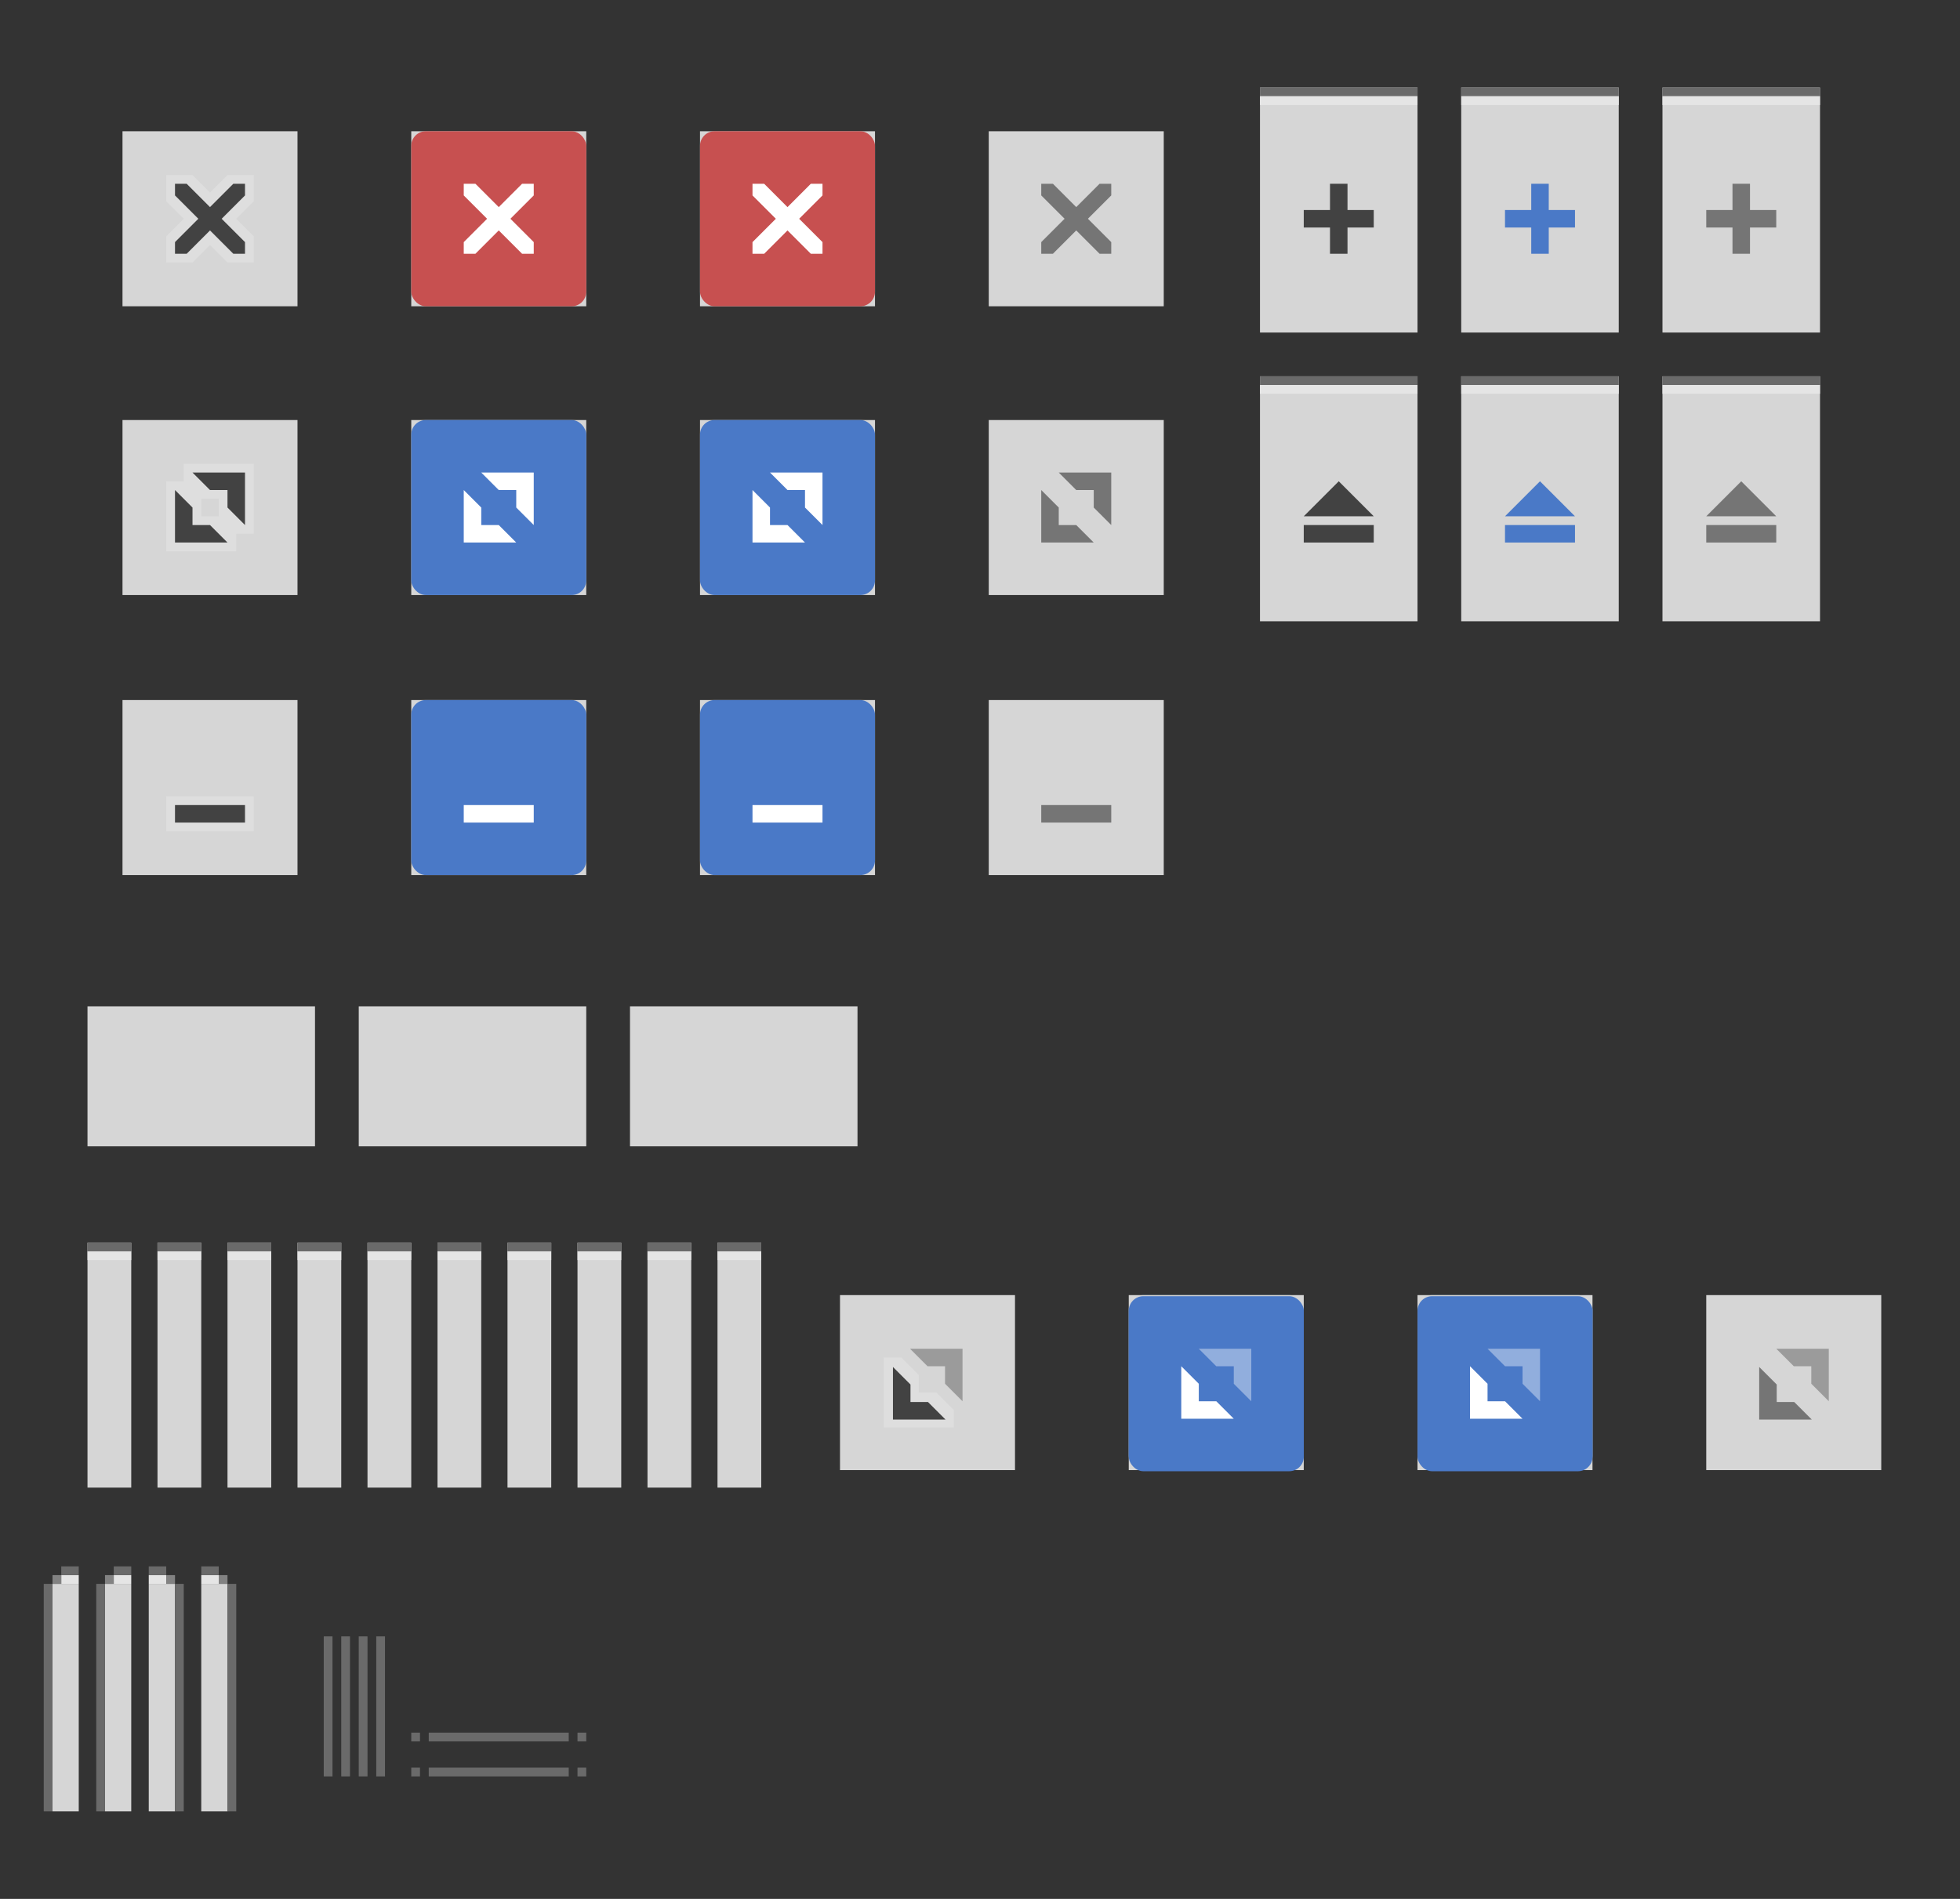 <?xml version="1.0" encoding="UTF-8" standalone="no"?>
<!-- Created with Inkscape (http://www.inkscape.org/) -->

<svg
   xmlns:osb="http://www.openswatchbook.org/uri/2009/osb"
   xmlns:dc="http://purl.org/dc/elements/1.1/"
   xmlns:cc="http://creativecommons.org/ns#"
   xmlns:rdf="http://www.w3.org/1999/02/22-rdf-syntax-ns#"
   xmlns:svg="http://www.w3.org/2000/svg"
   xmlns="http://www.w3.org/2000/svg"
   xmlns:xlink="http://www.w3.org/1999/xlink"
   xmlns:sodipodi="http://sodipodi.sourceforge.net/DTD/sodipodi-0.dtd"
   xmlns:inkscape="http://www.inkscape.org/namespaces/inkscape"
   width="224"
   height="217"
   viewBox="0 0 224 217"
   id="svg2"
   version="1.1"
   inkscape:version="0.92.4 5da689c313, 2019-01-14"
   sodipodi:docname="assets.svg">
  <rect x="0" y="0" width="224" height="217" fill="#333333" stroke="none"/>
  <defs
     id="defs4">
    <linearGradient
       id="selected_bg_color"
       osb:paint="solid">
      <stop
         style="stop-color:#5294e2;stop-opacity:1;"
         offset="0"
         id="stop4407" />
    </linearGradient>
    <linearGradient
       id="selected_fg_color"
       osb:paint="solid">
      <stop
         style="stop-color:#ffffffgit;stop-opacity:1;"
         offset="0"
         id="stop4402" />
    </linearGradient>
  </defs>
  <sodipodi:namedview
     id="base"
     pagecolor="#ffffff"
     bordercolor="#666666"
     borderopacity="1.0"
     inkscape:pageopacity="0.0"
     inkscape:pageshadow="2"
     inkscape:zoom="1"
     inkscape:cx="168.21172"
     inkscape:cy="78.723001"
     inkscape:document-units="px"
     inkscape:current-layer="layer1"
     showgrid="false"
     units="px"
     inkscape:snap-bbox="true"
     inkscape:bbox-paths="true"
     inkscape:bbox-nodes="true"
     inkscape:snap-bbox-edge-midpoints="false"
     inkscape:snap-bbox-midpoints="true"
     inkscape:object-paths="true"
     inkscape:snap-intersection-paths="false"
     inkscape:object-nodes="true"
     inkscape:snap-nodes="true"
     fit-margin-top="10"
     fit-margin-left="10"
     fit-margin-right="10"
     fit-margin-bottom="10"
     inkscape:window-width="1920"
     inkscape:window-height="905"
     inkscape:window-x="0"
     inkscape:window-y="0"
     inkscape:window-maximized="1">
    <inkscape:grid
       type="xygrid"
       id="grid4136"
       originx="5"
       originy="-288" />
  </sodipodi:namedview>
  <g
     inkscape:label="Ebene 1"
     inkscape:groupmode="layer"
     id="layer1"
     transform="translate(5,-547.362)">
    <rect
       style="opacity:1;fill:#d6d6d6;fill-opacity:1;stroke:none;stroke-width:1;stroke-linecap:butt;stroke-linejoin:round;stroke-miterlimit:4;stroke-dasharray:none;stroke-dashoffset:0;stroke-opacity:1"
       id="menu-active"
       width="26"
       height="16"
       x="5"
       y="662.362"
       inkscape:label="#rect4138-3" />
    <use
       x="0"
       y="0"
       xlink:href="#menu-active"
       id="menu-inactive"
       transform="translate(62,-2.2617187e-5)"
       width="100%"
       height="100%"
       inkscape:label="#use5268" />
    <use
       x="0"
       y="0"
       xlink:href="#menu-active"
       id="menu-pressed"
       transform="translate(31,-2.2617187e-5)"
       width="100%"
       height="100%"
       inkscape:label="#use5270" />
    <rect
       style="opacity:1;fill:#6a6a6a;fill-opacity:1;stroke:none;stroke-width:1;stroke-linecap:butt;stroke-linejoin:round;stroke-miterlimit:4;stroke-dasharray:none;stroke-dashoffset:0;stroke-opacity:1"
       id="right-active"
       width="1"
       height="16"
       x="-37"
       y="734.362"
       inkscape:label="#rect4138-3"
       transform="scale(-1,1)" />
    <rect
       style="opacity:1;fill:#6a6a6a;fill-opacity:1;stroke:none;stroke-width:1;stroke-linecap:butt;stroke-linejoin:round;stroke-miterlimit:4;stroke-dasharray:none;stroke-dashoffset:0;stroke-opacity:1"
       id="right-inactive"
       width="1"
       height="16"
       x="-39"
       y="734.362"
       inkscape:label="#rect4138-3"
       transform="scale(-1,1)" />
    <rect
       style="opacity:1;fill:#6a6a6a;fill-opacity:1;stroke:none;stroke-width:0.577;stroke-linecap:butt;stroke-linejoin:round;stroke-miterlimit:4;stroke-dasharray:none;stroke-dashoffset:0;stroke-opacity:1"
       id="bottom-inactive"
       width="1"
       height="16"
       x="-750.362"
       y="-60"
       inkscape:label="#rect4138-3"
       transform="matrix(0,-1,-1,0,0,0)" />
    <rect
       style="opacity:1;fill:#6a6a6a;fill-opacity:1;stroke:none;stroke-width:1;stroke-linecap:butt;stroke-linejoin:round;stroke-miterlimit:4;stroke-dasharray:none;stroke-dashoffset:0;stroke-opacity:1"
       id="left-active"
       width="1"
       height="16"
       x="-33"
       y="734.362"
       inkscape:label="#rect4138-3"
       transform="scale(-1,1)" />
    <rect
       style="opacity:1;fill:#6a6a6a;fill-opacity:1;stroke:none;stroke-width:1;stroke-linecap:butt;stroke-linejoin:round;stroke-miterlimit:4;stroke-dasharray:none;stroke-dashoffset:0;stroke-opacity:1"
       id="left-inactive"
       width="1"
       height="16"
       x="-35"
       y="734.362"
       inkscape:label="#rect4138-3"
       transform="scale(-1,1)" />
    <rect
       style="opacity:1;fill:#6a6a6a;fill-opacity:1;stroke:none;stroke-width:0.577;stroke-linecap:butt;stroke-linejoin:round;stroke-miterlimit:4;stroke-dasharray:none;stroke-dashoffset:0;stroke-opacity:1"
       id="bottom-active"
       width="1"
       height="16"
       x="-746.362"
       y="-60"
       inkscape:label="#rect4138-3"
       transform="matrix(0,-1,-1,0,0,0)" />
    <rect
       style="opacity:1;fill:#6a6a6a;fill-opacity:1;stroke:none;stroke-width:1;stroke-miterlimit:4;stroke-dasharray:none;stroke-opacity:0.063"
       id="bottom-left-active"
       width="1"
       height="1"
       x="42"
       y="745.362"
       inkscape:label="#rect7058" />
    <rect
       inkscape:label="#rect7058"
       y="749.362"
       x="42"
       height="1"
       width="1"
       id="bottom-left-inactive"
       style="opacity:1;fill:#6a6a6a;fill-opacity:1;stroke:none;stroke-width:1;stroke-miterlimit:4;stroke-dasharray:none;stroke-opacity:0.063" />
    <rect
       inkscape:label="#rect7058"
       y="745.362"
       x="61"
       height="1"
       width="1"
       id="bottom-right-active"
       style="opacity:1;fill:#6a6a6a;fill-opacity:1;stroke:none;stroke-width:1;stroke-miterlimit:4;stroke-dasharray:none;stroke-opacity:0.063" />
    <rect
       style="opacity:1;fill:#6a6a6a;fill-opacity:1;stroke:none;stroke-width:1;stroke-miterlimit:4;stroke-dasharray:none;stroke-opacity:0.063"
       id="bottom-right-inactive"
       width="1"
       height="1"
       x="61"
       y="749.362"
       inkscape:label="#rect7058" />
    <g
       id="close-prelight"
       inkscape:label="#g1213">
      <rect
         style="opacity:1;fill:#d6d6d6;fill-opacity:0;stroke:none;stroke-width:1;stroke-linecap:butt;stroke-linejoin:round;stroke-miterlimit:4;stroke-dasharray:none;stroke-dashoffset:0;stroke-opacity:1"
         id="rect1072"
         width="28"
         height="28"
         x="38"
         y="557.362" />
      <rect
         y="562.362"
         x="42"
         height="20"
         width="20"
         id="rect1206"
         style="fill:#d6d6d6;fill-opacity:1" />
      <g
         transform="translate(-150,-198)"
         id="g1080"
         inkscape:label="#g5699">
        <rect
           style="opacity:1;fill:#c75050;fill-opacity:1;stroke:none;stroke-width:1;stroke-miterlimit:4;stroke-dasharray:none;stroke-dashoffset:0;stroke-opacity:1"
           id="rect1076"
           width="20"
           height="20"
           x="192"
           y="760.362"
           ry="1.667" />
        <path
           style="fill:#ffffff;fill-opacity:1;stroke:none"
           d="m 198,766.362 v 1.333 l 2.667,2.667 L 198,773.029 v 1.333 h 1.333 L 202,771.695 l 2.667,2.667 H 206 v -1.333 L 203.333,770.362 206,767.695 v -1.333 h -1.333 L 202,769.029 l -2.667,-2.667 z"
           id="path1078"
           inkscape:connector-curvature="0" />
      </g>
    </g>
    <g
       id="close-active"
       inkscape:label="#g1178">
      <rect
         y="557.362"
         x="5"
         height="28"
         width="28"
         id="rect4138"
         style="opacity:1;fill:#d6d6d6;fill-opacity:0;stroke:none;stroke-width:1;stroke-linecap:butt;stroke-linejoin:round;stroke-miterlimit:4;stroke-dasharray:none;stroke-dashoffset:0;stroke-opacity:1" />
      <rect
         y="562.362"
         x="9"
         height="20"
         width="20"
         id="rect1170"
         style="fill:#d6d6d6;fill-opacity:1" />
      <g
         inkscape:label="#g6153"
         id="titlebutton-close"
         transform="translate(-183,-198)">
        <rect
           ry="1.667"
           y="760.362"
           x="192"
           height="20"
           width="20"
           id="rect7128"
           style="opacity:1;fill:#3399ff;fill-opacity:0;stroke:none;stroke-width:1;stroke-miterlimit:4;stroke-dasharray:none;stroke-dashoffset:0;stroke-opacity:1" />
        <path
           style="fill:#ffffff;fill-opacity:0.196;fill-rule:evenodd;stroke:none;stroke-width:1px;stroke-linecap:butt;stroke-linejoin:miter;stroke-opacity:1"
           d="m 197,765.362 v 3 l 2,2 -2,2 v 3 h 3 l 2,-2 2,2 h 3 v -3 l -2,-2 2,-2 v -3 h -3 l -2,2 -2,-2 z"
           id="path4463"
           inkscape:connector-curvature="0" />
        <path
           inkscape:connector-curvature="0"
           id="path4359"
           d="m 198,766.362 v 1.333 l 2.667,2.667 L 198,773.029 v 1.333 h 1.333 L 202,771.695 l 2.667,2.667 H 206 v -1.333 L 203.333,770.362 206,767.695 v -1.333 h -1.333 L 202,769.029 l -2.667,-2.667 z"
           style="fill:#424242;fill-opacity:1;stroke:none" />
      </g>
    </g>
    <g
       id="maximize-active"
       inkscape:label="#g1135">
      <rect
         y="595.362"
         x="9"
         height="20"
         width="20"
         id="rect1127"
         style="fill:#d6d6d6;fill-opacity:1" />
      <rect
         style="opacity:1;fill:#d6d6d6;fill-opacity:0;stroke:none;stroke-width:1;stroke-linecap:butt;stroke-linejoin:round;stroke-miterlimit:4;stroke-dasharray:none;stroke-dashoffset:0;stroke-opacity:1"
         id="rect6842"
         width="28"
         height="28"
         x="5"
         y="590.362" />
      <g
         inkscape:label="#g6148"
         id="titlebutton-maximize"
         transform="translate(-159,-165)">
        <rect
           style="opacity:1;fill:#4a90d9;fill-opacity:0;stroke:none;stroke-width:1;stroke-miterlimit:4;stroke-dasharray:none;stroke-dashoffset:0;stroke-opacity:1"
           id="rect7132"
           width="20"
           height="20"
           x="168"
           y="760.362"
           ry="1.667" />
        <path
           style="fill:#ffffff;fill-opacity:0.196;fill-rule:evenodd;stroke:none;stroke-width:1px;stroke-linecap:butt;stroke-linejoin:miter;stroke-opacity:1"
           d="m 175,765.362 v 2 h -2 v 8 h 8 v -2 H 183 v -8 z m 2,4 h 2 v 2 h -2 z"
           id="path6131"
           inkscape:connector-curvature="0" />
        <path
           style="fill:#424242;fill-opacity:1;fill-rule:evenodd;stroke:none;stroke-width:1px;stroke-linecap:butt;stroke-linejoin:miter;stroke-opacity:1"
           d="m 176,766.362 2,2 h 2 v 2 l 2,2 v -6 z m -2,2 v 6 h 6 l -2,-2 h -2 v -2 z"
           id="path5239"
           inkscape:connector-curvature="0" />
      </g>
    </g>
    <g
       id="maximize-prelight"
       inkscape:label="#g1099">
      <rect
         y="590.362"
         x="38"
         height="28"
         width="28"
         id="rect1080"
         style="fill:#6a6a6a;fill-opacity:0" />
      <rect
         ry="2.841797e-05"
         y="595.362"
         x="42"
         height="20"
         width="20"
         id="rect1078"
         style="fill:#d6d6d6;fill-opacity:1" />
      <g
         inkscape:label="#g5725"
         id="titlebutton-maximize-hover"
         transform="translate(-126,-197)">
        <rect
           ry="1.667"
           y="792.362"
           x="168"
           height="20"
           width="20"
           id="rect6161"
           style="opacity:1;fill:#4a79c7;fill-opacity:1;stroke:none;stroke-width:1;stroke-miterlimit:4;stroke-dasharray:none;stroke-dashoffset:0;stroke-opacity:1" />
        <path
           inkscape:connector-curvature="0"
           id="path6153"
           d="m 176,798.362 2,2 h 2 v 2 l 2,2 v -6 z m -2,2 v 6 h 6 l -2,-2 h -2 v -2 z"
           style="fill:#ffffff;fill-opacity:1;fill-rule:evenodd;stroke:none;stroke-width:1px;stroke-linecap:butt;stroke-linejoin:miter;stroke-opacity:1" />
      </g>
    </g>
    <g
       id="hide-active"
       inkscape:label="#g1096">
      <rect
         style="opacity:1;fill:#d6d6d6;fill-opacity:0;stroke:none;stroke-width:1;stroke-linecap:butt;stroke-linejoin:round;stroke-miterlimit:4;stroke-dasharray:none;stroke-dashoffset:0;stroke-opacity:1"
         id="rect6948"
         width="28"
         height="28"
         x="5"
         y="622.362" />
      <rect
         y="627.362"
         x="9"
         height="20"
         width="20"
         id="rect1074"
         style="fill:#d6d6d6;fill-opacity:1" />
      <g
         inkscape:label="#g6143"
         id="titlebutton-minimize"
         transform="translate(-135,-133)">
        <rect
           ry="1.667"
           y="760.362"
           x="144"
           height="20"
           width="20"
           id="rect7130"
           style="opacity:1;fill:#4a90d9;fill-opacity:0;stroke:none;stroke-width:1;stroke-miterlimit:4;stroke-dasharray:none;stroke-dashoffset:0;stroke-opacity:1" />
        <rect
           style="opacity:1;fill:#ffffff;fill-opacity:0.196;stroke:none;stroke-width:1;stroke-miterlimit:4;stroke-dasharray:none;stroke-dashoffset:0;stroke-opacity:1"
           id="rect4470"
           width="10"
           height="4"
           x="149"
           y="771.362" />
        <rect
           style="opacity:1;fill:#424242;fill-opacity:1;stroke:none;stroke-width:1;stroke-miterlimit:4;stroke-dasharray:none;stroke-dashoffset:0;stroke-opacity:1"
           id="rect4459"
           width="8"
           height="2"
           x="150"
           y="772.362" />
      </g>
    </g>
    <g
       id="hide-prelight"
       inkscape:label="#g1117">
      <rect
         style="opacity:1;fill:#d6d6d6;fill-opacity:0;stroke:none;stroke-width:1;stroke-linecap:butt;stroke-linejoin:round;stroke-miterlimit:4;stroke-dasharray:none;stroke-dashoffset:0;stroke-opacity:1"
         id="rect6973"
         width="28"
         height="28"
         x="38"
         y="622.362" />
      <rect
         y="627.362"
         x="42"
         height="20"
         width="20"
         id="rect1098"
         style="fill:#d6d6d6;fill-opacity:1" />
      <g
         inkscape:label="#g5713"
         id="titlebutton-minimize-hover"
         transform="translate(-102,-165)">
        <rect
           style="opacity:1;fill:#4a79c7;fill-opacity:1;stroke:none;stroke-width:1;stroke-miterlimit:4;stroke-dasharray:none;stroke-dashoffset:0;stroke-opacity:1"
           id="rect6163"
           width="20"
           height="20"
           x="144"
           y="792.362"
           ry="1.667" />
        <rect
           y="804.362"
           x="150"
           height="2"
           width="8"
           id="rect6149"
           style="opacity:1;fill:#ffffff;fill-opacity:1;stroke:none;stroke-width:1;stroke-miterlimit:4;stroke-dasharray:none;stroke-dashoffset:0;stroke-opacity:1" />
      </g>
    </g>
    <g
       id="stick-active"
       inkscape:label="#g1299">
      <g
         id="g7303"
         transform="matrix(0.643,0,0,1,154.429,-171)"
         inkscape:label="#g7133">
        <rect
           style="opacity:1;fill:#d6d6d6;fill-opacity:1;stroke:none;stroke-width:1;stroke-linecap:butt;stroke-linejoin:round;stroke-miterlimit:4;stroke-dasharray:none;stroke-dashoffset:0;stroke-opacity:1"
           id="rect7299"
           width="28"
           height="28"
           x="-24"
           y="728.362" />
        <rect
           style="opacity:1;fill:#6a6a6a;fill-opacity:1;stroke:none;stroke-width:1;stroke-linecap:butt;stroke-linejoin:round;stroke-miterlimit:4;stroke-dasharray:none;stroke-dashoffset:0;stroke-opacity:1"
           id="rect7301"
           width="28"
           height="1"
           x="-24"
           y="728.362" />
      </g>
      <g
         style="fill:#424242;fill-opacity:1"
         transform="translate(-4,4)"
         id="g5140">
        <rect
           style="opacity:1;fill:#424242;fill-opacity:1;stroke:none;stroke-width:1;stroke-linecap:butt;stroke-linejoin:round;stroke-miterlimit:4;stroke-dasharray:none;stroke-dashoffset:0;stroke-opacity:1"
           id="rect5123"
           width="2"
           height="8"
           x="151"
           y="564.362" />
        <rect
           style="opacity:1;fill:#424242;fill-opacity:1;stroke:none;stroke-width:1;stroke-linecap:butt;stroke-linejoin:round;stroke-miterlimit:4;stroke-dasharray:none;stroke-dashoffset:0;stroke-opacity:1"
           id="rect5123-1"
           width="2"
           height="8"
           x="567.362"
           y="-156"
           transform="rotate(90)" />
      </g>
      <rect
         y="558.362"
         x="139"
         height="1"
         width="18"
         id="rect3061"
         style="fill:#e5e5e5;fill-opacity:1" />
    </g>
    <g
       id="stick-pressed"
       inkscape:label="#g1315">
      <g
         inkscape:label="#g7133"
         transform="matrix(0.643,0,0,1,177.429,-171)"
         id="g7346">
        <rect
           y="728.362"
           x="-24"
           height="28"
           width="28"
           id="rect7342"
           style="opacity:1;fill:#d6d6d6;fill-opacity:1;stroke:none;stroke-width:1;stroke-linecap:butt;stroke-linejoin:round;stroke-miterlimit:4;stroke-dasharray:none;stroke-dashoffset:0;stroke-opacity:1" />
        <rect
           y="728.362"
           x="-24"
           height="1"
           width="28"
           id="rect7344"
           style="opacity:1;fill:#6a6a6a;fill-opacity:1;stroke:none;stroke-width:1;stroke-linecap:butt;stroke-linejoin:round;stroke-miterlimit:4;stroke-dasharray:none;stroke-dashoffset:0;stroke-opacity:1" />
      </g>
      <g
         style="fill:#4a90d9;fill-opacity:1"
         transform="translate(19,4)"
         id="g5140-7">
        <rect
           style="opacity:1;fill:#4a79c7;fill-opacity:1;stroke:none;stroke-width:1;stroke-linecap:butt;stroke-linejoin:round;stroke-miterlimit:4;stroke-dasharray:none;stroke-dashoffset:0;stroke-opacity:1"
           id="rect5123-7"
           width="2"
           height="8"
           x="151"
           y="564.362" />
        <rect
           style="opacity:1;fill:#4a79c7;fill-opacity:1;stroke:none;stroke-width:1;stroke-linecap:butt;stroke-linejoin:round;stroke-miterlimit:4;stroke-dasharray:none;stroke-dashoffset:0;stroke-opacity:1"
           id="rect5123-1-1"
           width="2"
           height="8"
           x="567.362"
           y="-156"
           transform="rotate(90)" />
      </g>
      <rect
         y="558.362"
         x="162"
         height="1"
         width="18"
         id="rect3063"
         style="fill:#e5e5e5;fill-opacity:1" />
    </g>
    <g
       id="stick-inactive"
       inkscape:label="#g1331">
      <g
         inkscape:label="#g7133"
         transform="matrix(0.643,0,0,1,200.429,-171)"
         id="g7352">
        <rect
           y="728.362"
           x="-24"
           height="28"
           width="28"
           id="rect7348"
           style="opacity:1;fill:#d6d6d6;fill-opacity:1;stroke:none;stroke-width:1;stroke-linecap:butt;stroke-linejoin:round;stroke-miterlimit:4;stroke-dasharray:none;stroke-dashoffset:0;stroke-opacity:1" />
        <rect
           y="728.362"
           x="-24"
           height="1"
           width="28"
           id="rect7350"
           style="opacity:1;fill:#6a6a6a;fill-opacity:1;stroke:none;stroke-width:1;stroke-linecap:butt;stroke-linejoin:round;stroke-miterlimit:4;stroke-dasharray:none;stroke-dashoffset:0;stroke-opacity:1" />
      </g>
      <g
         style="fill:#757575;fill-opacity:1"
         transform="translate(42,4)"
         id="g5140-1">
        <rect
           style="opacity:1;fill:#757575;fill-opacity:1;stroke:none;stroke-width:1;stroke-linecap:butt;stroke-linejoin:round;stroke-miterlimit:4;stroke-dasharray:none;stroke-dashoffset:0;stroke-opacity:1"
           id="rect5123-5"
           width="2"
           height="8"
           x="151"
           y="564.362" />
        <rect
           style="opacity:1;fill:#757575;fill-opacity:1;stroke:none;stroke-width:1;stroke-linecap:butt;stroke-linejoin:round;stroke-miterlimit:4;stroke-dasharray:none;stroke-dashoffset:0;stroke-opacity:1"
           id="rect5123-1-9"
           width="2"
           height="8"
           x="567.362"
           y="-156"
           transform="rotate(90)" />
      </g>
      <rect
         y="558.362"
         x="185"
         height="1"
         width="18"
         id="rect3065"
         style="fill:#e5e5e5;fill-opacity:1" />
    </g>
    <g
       id="shade-active"
       inkscape:label="#g1251">
      <g
         id="g7454"
         transform="matrix(0.643,0,0,1,154.429,-138)"
         inkscape:label="#g7133">
        <rect
           style="opacity:1;fill:#d6d6d6;fill-opacity:1;stroke:none;stroke-width:1;stroke-linecap:butt;stroke-linejoin:round;stroke-miterlimit:4;stroke-dasharray:none;stroke-dashoffset:0;stroke-opacity:1"
           id="rect7450"
           width="28"
           height="28"
           x="-24"
           y="728.362" />
        <rect
           style="opacity:1;fill:#6a6a6a;fill-opacity:1;stroke:none;stroke-width:1;stroke-linecap:butt;stroke-linejoin:round;stroke-miterlimit:4;stroke-dasharray:none;stroke-dashoffset:0;stroke-opacity:1"
           id="rect7452"
           width="28"
           height="1"
           x="-24"
           y="728.362" />
      </g>
      <g
         style="fill:#424242;fill-opacity:1"
         transform="translate(-6,-3.2617187e-5)"
         id="g5193">
        <rect
           transform="rotate(90)"
           y="-158"
           x="607.362"
           height="8"
           width="2"
           id="rect5123-1-7"
           style="opacity:1;fill:#424242;fill-opacity:1;stroke:none;stroke-width:1;stroke-linecap:butt;stroke-linejoin:round;stroke-miterlimit:4;stroke-dasharray:none;stroke-dashoffset:0;stroke-opacity:1" />
        <path
           style="opacity:1;fill:#424242;fill-opacity:1;stroke:none;stroke-width:1;stroke-linecap:butt;stroke-linejoin:round;stroke-miterlimit:4;stroke-dasharray:none;stroke-dashoffset:0;stroke-opacity:1"
           d="m 154,602.362 4,4 h -8 z"
           id="rect5190"
           inkscape:connector-curvature="0"
           sodipodi:nodetypes="cccc" />
      </g>
      <rect
         y="591.362"
         x="139"
         height="1"
         width="18"
         id="rect3067"
         style="fill:#e5e5e5;fill-opacity:1" />
    </g>
    <g
       id="shade-pressed"
       inkscape:label="#g1267">
      <g
         inkscape:label="#g7133"
         transform="matrix(0.643,0,0,1,177.429,-138)"
         id="g7474">
        <rect
           y="728.362"
           x="-24"
           height="28"
           width="28"
           id="rect7470"
           style="opacity:1;fill:#d6d6d6;fill-opacity:1;stroke:none;stroke-width:1;stroke-linecap:butt;stroke-linejoin:round;stroke-miterlimit:4;stroke-dasharray:none;stroke-dashoffset:0;stroke-opacity:1" />
        <rect
           y="728.362"
           x="-24"
           height="1"
           width="28"
           id="rect7472"
           style="opacity:1;fill:#6a6a6a;fill-opacity:1;stroke:none;stroke-width:1;stroke-linecap:butt;stroke-linejoin:round;stroke-miterlimit:4;stroke-dasharray:none;stroke-dashoffset:0;stroke-opacity:1" />
      </g>
      <g
         style="fill:#4a90d9;fill-opacity:1"
         transform="translate(17,-3.2617187e-5)"
         id="g5193-7">
        <rect
           transform="rotate(90)"
           y="-158"
           x="607.362"
           height="8"
           width="2"
           id="rect5123-1-7-6"
           style="opacity:1;fill:#4a79c7;fill-opacity:1;stroke:none;stroke-width:1;stroke-linecap:butt;stroke-linejoin:round;stroke-miterlimit:4;stroke-dasharray:none;stroke-dashoffset:0;stroke-opacity:1" />
        <path
           style="opacity:1;fill:#4a79c7;fill-opacity:1;stroke:none;stroke-width:1;stroke-linecap:butt;stroke-linejoin:round;stroke-miterlimit:4;stroke-dasharray:none;stroke-dashoffset:0;stroke-opacity:1"
           d="m 154,602.362 4,4 h -8 z"
           id="rect5190-7"
           inkscape:connector-curvature="0"
           sodipodi:nodetypes="cccc" />
      </g>
      <rect
         y="591.362"
         x="162"
         height="1"
         width="18"
         id="rect3069"
         style="fill:#e5e5e5;fill-opacity:1" />
    </g>
    <g
       id="shade-inactive"
       inkscape:label="#g1283">
      <g
         inkscape:label="#g7133"
         transform="matrix(0.643,0,0,1,200.429,-138)"
         id="g7480">
        <rect
           y="728.362"
           x="-24"
           height="28"
           width="28"
           id="rect7476"
           style="opacity:1;fill:#d6d6d6;fill-opacity:1;stroke:none;stroke-width:1;stroke-linecap:butt;stroke-linejoin:round;stroke-miterlimit:4;stroke-dasharray:none;stroke-dashoffset:0;stroke-opacity:1" />
        <rect
           y="728.362"
           x="-24"
           height="1"
           width="28"
           id="rect7478"
           style="opacity:1;fill:#6a6a6a;fill-opacity:1;stroke:none;stroke-width:1;stroke-linecap:butt;stroke-linejoin:round;stroke-miterlimit:4;stroke-dasharray:none;stroke-dashoffset:0;stroke-opacity:1" />
      </g>
      <g
         style="fill:#757575;fill-opacity:1"
         transform="translate(40,-3.2617187e-5)"
         id="g5193-3">
        <rect
           transform="rotate(90)"
           y="-158"
           x="607.362"
           height="8"
           width="2"
           id="rect5123-1-7-65"
           style="opacity:1;fill:#757575;fill-opacity:1;stroke:none;stroke-width:1;stroke-linecap:butt;stroke-linejoin:round;stroke-miterlimit:4;stroke-dasharray:none;stroke-dashoffset:0;stroke-opacity:1" />
        <path
           style="opacity:1;fill:#757575;fill-opacity:1;stroke:none;stroke-width:1;stroke-linecap:butt;stroke-linejoin:round;stroke-miterlimit:4;stroke-dasharray:none;stroke-dashoffset:0;stroke-opacity:1"
           d="m 154,602.362 4,4 h -8 z"
           id="rect5190-6"
           inkscape:connector-curvature="0"
           sodipodi:nodetypes="cccc" />
      </g>
      <rect
         y="591.362"
         x="185"
         height="1"
         width="18"
         id="rect3071"
         style="fill:#e5e5e5;fill-opacity:1" />
    </g>
    <g
       id="maximize-toggled-active"
       inkscape:label="#g1163">
      <rect
         y="690.362"
         x="87"
         height="28"
         width="28"
         id="rect990"
         style="opacity:1;fill:#d6d6d6;fill-opacity:0;stroke:none;stroke-width:1;stroke-linecap:butt;stroke-linejoin:round;stroke-miterlimit:4;stroke-dasharray:none;stroke-dashoffset:0;stroke-opacity:1" />
      <rect
         y="695.362"
         x="91"
         height="20"
         width="20"
         id="rect1146"
         style="fill:#d6d6d6;fill-opacity:1" />
      <g
         inkscape:label="#g1159"
         id="titlebutton-unmaximize"
         transform="matrix(3.78,0,0,3.78,67,-303.157)">
        <rect
           ry="0.441"
           y="264.192"
           x="6.35"
           height="5.292"
           width="5.292"
           id="rect1099"
           style="opacity:1;fill:#4a90d9;fill-opacity:0;stroke:none;stroke-width:0.265;stroke-miterlimit:4;stroke-dasharray:none;stroke-dashoffset:0;stroke-opacity:1" />
        <path
           sodipodi:nodetypes="cccccccccccccc"
           inkscape:connector-curvature="0"
           id="path1101"
           d="m 9.26,267.102 -1.058,-1.058 -0.529,-5e-5 v 2.117 h 2.117 l 7.9e-6,-0.529 -0.529,-0.529 H 8.731 Z m -1.058,-1.058 1.058,1.058 H 8.731 v -0.529 z"
           style="fill:#ffffff;fill-opacity:0.196;fill-rule:evenodd;stroke:none;stroke-width:0.265px;stroke-linecap:butt;stroke-linejoin:miter;stroke-opacity:1" />
        <path
           style="fill:#424242;fill-opacity:1;fill-rule:evenodd;stroke:none;stroke-width:1px;stroke-linecap:butt;stroke-linejoin:miter;stroke-opacity:1"
           d="m 30,54 v 6 h 6 l -2,-2 h -2 v -2 z"
           transform="matrix(0.265,0,0,0.265,0,252.021)"
           id="path1103"
           inkscape:connector-curvature="0" />
        <path
           id="path1130"
           d="m 10.054,267.367 v -1.587 H 8.467 l 0.529,0.529 h 0.529 v 0.529 z"
           style="fill:#424242;fill-opacity:0.392;fill-rule:evenodd;stroke:none;stroke-width:0.265px;stroke-linecap:butt;stroke-linejoin:miter;stroke-opacity:1"
           inkscape:connector-curvature="0" />
      </g>
    </g>
    <g
       id="maximize-toggled-prelight"
       inkscape:label="#g1208">
      <rect
         style="opacity:1;fill:#d6d6d6;fill-opacity:0;stroke:none;stroke-width:1;stroke-linecap:butt;stroke-linejoin:round;stroke-miterlimit:4;stroke-dasharray:none;stroke-dashoffset:0;stroke-opacity:1"
         id="rect1018"
         width="28"
         height="28"
         x="120"
         y="690.362" />
      <g
         transform="translate(-44,-97)"
         id="g1026"
         inkscape:label="#g5725">
        <rect
           style="opacity:1;fill:#4a90d9;fill-opacity:1;stroke:none;stroke-width:1;stroke-miterlimit:4;stroke-dasharray:none;stroke-dashoffset:0;stroke-opacity:1"
           id="rect1022"
           width="20"
           height="20"
           x="168"
           y="792.362"
           ry="1.667" />
        <path
           style="fill:#ffffff;fill-opacity:1;fill-rule:evenodd;stroke:none;stroke-width:1px;stroke-linecap:butt;stroke-linejoin:miter;stroke-opacity:1"
           d="m 176,798.362 2,2 h 2 v 2 l 2,2 v -6 z m -2,2 v 6 h 6 l -2,-2 h -2 v -2 z"
           id="path1024"
           inkscape:connector-curvature="0" />
      </g>
      <rect
         y="695.362"
         x="124"
         height="20"
         width="20"
         id="rect1181"
         style="fill:#d6d6d6;fill-opacity:1" />
      <g
         inkscape:label="#g1271"
         id="titlebutton-unmaximize-hover"
         transform="matrix(3.78,0,0,3.78,100,-325.158)">
        <rect
           style="opacity:1;fill:#4a79c7;fill-opacity:1;stroke:none;stroke-width:0.265;stroke-miterlimit:4;stroke-dasharray:none;stroke-dashoffset:0;stroke-opacity:1"
           id="brainfart"
           width="5.292"
           height="5.292"
           x="6.35"
           y="270.012"
           ry="0.441"
           inkscape:label="#rect1107" />
        <path
           id="path1134"
           d="m 7.937,272.129 v 1.587 h 1.587 L 8.996,273.188 H 8.467 v -0.529 z"
           style="fill:#ffffff;fill-opacity:1;fill-rule:evenodd;stroke:none;stroke-width:0.265px;stroke-linecap:butt;stroke-linejoin:miter;stroke-opacity:1"
           inkscape:connector-curvature="0" />
        <path
           inkscape:connector-curvature="0"
           style="fill:#ffffff;fill-opacity:0.392;fill-rule:evenodd;stroke:none;stroke-width:0.265px;stroke-linecap:butt;stroke-linejoin:miter;stroke-opacity:1"
           d="m 10.054,273.188 v -1.587 H 8.467 l 0.529,0.529 h 0.529 v 0.529 z"
           id="path1136" />
      </g>
    </g>
    <g
       id="title-1-active"
       inkscape:label="#g3287">
      <rect
         y="689.362"
         x="5"
         height="28"
         width="5"
         id="rect7153"
         style="opacity:1;fill:#d6d6d6;fill-opacity:1;stroke:none;stroke-width:0.423;stroke-linecap:butt;stroke-linejoin:round;stroke-miterlimit:4;stroke-dasharray:none;stroke-dashoffset:0;stroke-opacity:1" />
      <rect
         y="689.362"
         x="5"
         height="1"
         width="5"
         id="rect7155"
         style="opacity:1;fill:#6a6a6a;fill-opacity:1;stroke:none;stroke-width:0.423;stroke-linecap:butt;stroke-linejoin:round;stroke-miterlimit:4;stroke-dasharray:none;stroke-dashoffset:0;stroke-opacity:1" />
      <rect
         y="690.362"
         x="5"
         height="1"
         width="5"
         id="rect3262"
         style="fill:#e5e5e5;fill-opacity:1" />
    </g>
    <g
       id="title-2-active"
       inkscape:label="#g3294">
      <rect
         style="opacity:1;fill:#d6d6d6;fill-opacity:1;stroke:none;stroke-width:0.423;stroke-linecap:butt;stroke-linejoin:round;stroke-miterlimit:4;stroke-dasharray:none;stroke-dashoffset:0;stroke-opacity:1"
         id="rect7213"
         width="5"
         height="28"
         x="13"
         y="689.362" />
      <rect
         style="opacity:1;fill:#6a6a6a;fill-opacity:1;stroke:none;stroke-width:0.423;stroke-linecap:butt;stroke-linejoin:round;stroke-miterlimit:4;stroke-dasharray:none;stroke-dashoffset:0;stroke-opacity:1"
         id="rect7215"
         width="5"
         height="1"
         x="13"
         y="689.362" />
      <rect
         y="690.362"
         x="13"
         height="1"
         width="5"
         id="rect3264"
         style="fill:#e5e5e5;fill-opacity:1" />
    </g>
    <g
       id="title-3-active"
       inkscape:label="#g3301">
      <rect
         y="689.362"
         x="21"
         height="28"
         width="5"
         id="rect7219"
         style="opacity:1;fill:#d6d6d6;fill-opacity:1;stroke:none;stroke-width:0.423;stroke-linecap:butt;stroke-linejoin:round;stroke-miterlimit:4;stroke-dasharray:none;stroke-dashoffset:0;stroke-opacity:1" />
      <rect
         y="689.362"
         x="21"
         height="1"
         width="5"
         id="rect7221"
         style="opacity:1;fill:#6a6a6a;fill-opacity:1;stroke:none;stroke-width:0.423;stroke-linecap:butt;stroke-linejoin:round;stroke-miterlimit:4;stroke-dasharray:none;stroke-dashoffset:0;stroke-opacity:1" />
      <rect
         y="690.362"
         x="21"
         height="1"
         width="5"
         id="rect3266"
         style="fill:#e5e5e5;fill-opacity:1" />
    </g>
    <g
       id="title-4-active"
       inkscape:label="#g3308">
      <rect
         style="opacity:1;fill:#d6d6d6;fill-opacity:1;stroke:none;stroke-width:0.423;stroke-linecap:butt;stroke-linejoin:round;stroke-miterlimit:4;stroke-dasharray:none;stroke-dashoffset:0;stroke-opacity:1"
         id="rect7225"
         width="5"
         height="28"
         x="29"
         y="689.362" />
      <rect
         style="opacity:1;fill:#6a6a6a;fill-opacity:1;stroke:none;stroke-width:0.423;stroke-linecap:butt;stroke-linejoin:round;stroke-miterlimit:4;stroke-dasharray:none;stroke-dashoffset:0;stroke-opacity:1"
         id="rect7227"
         width="5"
         height="1"
         x="29"
         y="689.362" />
      <rect
         y="690.362"
         x="29"
         height="1"
         width="5"
         id="rect3268"
         style="fill:#e5e5e5;fill-opacity:1" />
    </g>
    <g
       id="title-5-active"
       inkscape:label="#g3315">
      <rect
         y="689.362"
         x="37"
         height="28"
         width="5"
         id="rect7231"
         style="opacity:1;fill:#d6d6d6;fill-opacity:1;stroke:none;stroke-width:0.423;stroke-linecap:butt;stroke-linejoin:round;stroke-miterlimit:4;stroke-dasharray:none;stroke-dashoffset:0;stroke-opacity:1" />
      <rect
         y="689.362"
         x="37"
         height="1"
         width="5"
         id="rect7233"
         style="opacity:1;fill:#6a6a6a;fill-opacity:1;stroke:none;stroke-width:0.423;stroke-linecap:butt;stroke-linejoin:round;stroke-miterlimit:4;stroke-dasharray:none;stroke-dashoffset:0;stroke-opacity:1" />
      <rect
         y="690.362"
         x="37"
         height="1"
         width="5"
         id="rect3270"
         style="fill:#e5e5e5;fill-opacity:1" />
    </g>
    <g
       id="title-1-inactive"
       inkscape:label="#g3322">
      <rect
         style="opacity:1;fill:#d6d6d6;fill-opacity:1;stroke:none;stroke-width:0.423;stroke-linecap:butt;stroke-linejoin:round;stroke-miterlimit:4;stroke-dasharray:none;stroke-dashoffset:0;stroke-opacity:1"
         id="rect7237"
         width="5"
         height="28"
         x="45"
         y="689.362" />
      <rect
         style="opacity:1;fill:#6a6a6a;fill-opacity:1;stroke:none;stroke-width:0.423;stroke-linecap:butt;stroke-linejoin:round;stroke-miterlimit:4;stroke-dasharray:none;stroke-dashoffset:0;stroke-opacity:1"
         id="rect7239"
         width="5"
         height="1"
         x="45"
         y="689.362" />
      <rect
         y="690.362"
         x="45"
         height="1"
         width="5"
         id="rect3272"
         style="fill:#e5e5e5;fill-opacity:1" />
    </g>
    <g
       id="title-2-inactive"
       inkscape:label="#g3329">
      <rect
         inkscape:label="#title-2-inactive"
         y="689.362"
         x="53"
         height="28"
         width="5"
         id="sdfg"
         style="opacity:1;fill:#d6d6d6;fill-opacity:1;stroke:none;stroke-width:0.423;stroke-linecap:butt;stroke-linejoin:round;stroke-miterlimit:4;stroke-dasharray:none;stroke-dashoffset:0;stroke-opacity:1" />
      <rect
         y="689.362"
         x="53"
         height="1"
         width="5"
         id="rect7245"
         style="opacity:1;fill:#6a6a6a;fill-opacity:1;stroke:none;stroke-width:0.423;stroke-linecap:butt;stroke-linejoin:round;stroke-miterlimit:4;stroke-dasharray:none;stroke-dashoffset:0;stroke-opacity:1" />
      <rect
         y="690.362"
         x="53"
         height="1"
         width="5"
         id="rect3274"
         style="fill:#e5e5e5;fill-opacity:1" />
    </g>
    <g
       id="title-3-inactive"
       inkscape:label="#g3336">
      <rect
         style="opacity:1;fill:#d6d6d6;fill-opacity:1;stroke:none;stroke-width:0.423;stroke-linecap:butt;stroke-linejoin:round;stroke-miterlimit:4;stroke-dasharray:none;stroke-dashoffset:0;stroke-opacity:1"
         id="rect7249"
         width="5"
         height="28"
         x="61"
         y="689.362" />
      <rect
         style="opacity:1;fill:#6a6a6a;fill-opacity:1;stroke:none;stroke-width:0.423;stroke-linecap:butt;stroke-linejoin:round;stroke-miterlimit:4;stroke-dasharray:none;stroke-dashoffset:0;stroke-opacity:1"
         id="rect7251"
         width="5"
         height="1"
         x="61"
         y="689.362" />
      <rect
         y="690.362"
         x="61"
         height="1"
         width="5"
         id="rect3276"
         style="fill:#e5e5e5;fill-opacity:1" />
    </g>
    <g
       id="title-4-inactive"
       inkscape:label="#g3343">
      <rect
         y="689.362"
         x="69"
         height="28"
         width="5"
         id="rect7255"
         style="opacity:1;fill:#d6d6d6;fill-opacity:1;stroke:none;stroke-width:0.423;stroke-linecap:butt;stroke-linejoin:round;stroke-miterlimit:4;stroke-dasharray:none;stroke-dashoffset:0;stroke-opacity:1" />
      <rect
         y="689.362"
         x="69"
         height="1"
         width="5"
         id="rect7257"
         style="opacity:1;fill:#6a6a6a;fill-opacity:1;stroke:none;stroke-width:0.423;stroke-linecap:butt;stroke-linejoin:round;stroke-miterlimit:4;stroke-dasharray:none;stroke-dashoffset:0;stroke-opacity:1" />
      <rect
         y="690.362"
         x="69"
         height="1"
         width="5"
         id="rect3278"
         style="fill:#e5e5e5;fill-opacity:1" />
    </g>
    <g
       id="title-5-inactive"
       inkscape:label="#g3350">
      <rect
         style="opacity:1;fill:#d6d6d6;fill-opacity:1;stroke:none;stroke-width:0.423;stroke-linecap:butt;stroke-linejoin:round;stroke-miterlimit:4;stroke-dasharray:none;stroke-dashoffset:0;stroke-opacity:1"
         id="rect7261"
         width="5"
         height="28"
         x="77"
         y="689.362" />
      <rect
         style="opacity:1;fill:#6a6a6a;fill-opacity:1;stroke:none;stroke-width:0.423;stroke-linecap:butt;stroke-linejoin:round;stroke-miterlimit:4;stroke-dasharray:none;stroke-dashoffset:0;stroke-opacity:1"
         id="rect7263"
         width="5"
         height="1"
         x="77"
         y="689.362" />
      <rect
         y="690.362"
         x="77"
         height="1"
         width="5"
         id="rect3280"
         style="fill:#e5e5e5;fill-opacity:1" />
    </g>
    <g
       id="top-right-active"
       transform="translate(12)"
       inkscape:label="#g4034">
      <rect
         y="728.362"
         x="0"
         height="26"
         width="3"
         id="rect4007"
         style="fill:#d6d6d6;fill-opacity:1;stroke-width:1.041" />
      <rect
         y="727.362"
         x="0"
         height="1"
         width="2"
         id="rect4009"
         style="fill:#e5e5e5;fill-opacity:1" />
      <rect
         y="727.362"
         x="2"
         height="1"
         width="1"
         id="rect4011"
         style="fill:#828282;fill-opacity:1" />
      <rect
         y="726.362"
         x="0"
         height="1"
         width="2"
         id="rect4013"
         style="fill:#6a6a6a;fill-opacity:1" />
      <rect
         y="728.362"
         x="3"
         height="26"
         width="1"
         id="rect4015"
         style="fill:#6a6a6a;fill-opacity:1;stroke-width:1.041" />
    </g>
    <g
       inkscape:label="#g4034"
       transform="translate(18)"
       id="top-right-inactive">
      <rect
         style="fill:#d6d6d6;fill-opacity:1;stroke-width:1.041"
         id="rect4036"
         width="3"
         height="26"
         x="0"
         y="728.362" />
      <rect
         style="fill:#e5e5e5;fill-opacity:1"
         id="rect4038"
         width="2"
         height="1"
         x="0"
         y="727.362" />
      <rect
         style="fill:#828282;fill-opacity:1"
         id="rect4040"
         width="1"
         height="1"
         x="2"
         y="727.362" />
      <rect
         style="fill:#6a6a6a;fill-opacity:1"
         id="rect4042"
         width="2"
         height="1"
         x="0"
         y="726.362" />
      <rect
         style="fill:#6a6a6a;fill-opacity:1;stroke-width:1.041"
         id="rect4044"
         width="1"
         height="26"
         x="3"
         y="728.362" />
    </g>
    <g
       inkscape:label="#g4034"
       transform="matrix(-1,0,0,1,10,0)"
       id="top-left-inactive">
      <rect
         style="fill:#d6d6d6;fill-opacity:1;stroke-width:1.041"
         id="rect4048"
         width="3"
         height="26"
         x="0"
         y="728.362" />
      <rect
         style="fill:#e5e5e5;fill-opacity:1"
         id="rect4050"
         width="2"
         height="1"
         x="0"
         y="727.362" />
      <rect
         style="fill:#828282;fill-opacity:1"
         id="rect4052"
         width="1"
         height="1"
         x="2"
         y="727.362" />
      <rect
         style="fill:#6a6a6a;fill-opacity:1"
         id="rect4054"
         width="2"
         height="1"
         x="0"
         y="726.362" />
      <rect
         style="fill:#6a6a6a;fill-opacity:1;stroke-width:1.041"
         id="rect4056"
         width="1"
         height="26"
         x="3"
         y="728.362" />
    </g>
    <g
       id="top-left-active"
       transform="matrix(-1,0,0,1,4,0)"
       inkscape:label="#g4034">
      <rect
         y="728.362"
         x="0"
         height="26"
         width="3"
         id="rect4060"
         style="fill:#d6d6d6;fill-opacity:1;stroke-width:1.041" />
      <rect
         y="727.362"
         x="0"
         height="1"
         width="2"
         id="rect4062"
         style="fill:#e5e5e5;fill-opacity:1" />
      <rect
         y="727.362"
         x="2"
         height="1"
         width="1"
         id="rect4064"
         style="fill:#828282;fill-opacity:1" />
      <rect
         y="726.362"
         x="0"
         height="1"
         width="2"
         id="rect4066"
         style="fill:#6a6a6a;fill-opacity:1" />
      <rect
         y="728.362"
         x="3"
         height="26"
         width="1"
         id="rect4068"
         style="fill:#6a6a6a;fill-opacity:1;stroke-width:1.041" />
    </g>
    <g
       inkscape:label="#g1099"
       id="maximize-pressed"
       transform="translate(33)">
      <rect
         style="fill:#6a6a6a;fill-opacity:0"
         id="rect1137"
         width="28"
         height="28"
         x="38"
         y="590.362" />
      <rect
         style="fill:#d6d6d6;fill-opacity:1"
         id="rect1139"
         width="20"
         height="20"
         x="42"
         y="595.362"
         ry="2.841797e-05" />
      <g
         transform="translate(-126,-197)"
         id="g1145"
         inkscape:label="#g5725">
        <rect
           style="opacity:1;fill:#4a79c7;fill-opacity:1;stroke:none;stroke-width:1;stroke-miterlimit:4;stroke-dasharray:none;stroke-dashoffset:0;stroke-opacity:1"
           id="rect1141"
           width="20"
           height="20"
           x="168"
           y="792.362"
           ry="1.667" />
        <path
           style="fill:#ffffff;fill-opacity:1;fill-rule:evenodd;stroke:none;stroke-width:1px;stroke-linecap:butt;stroke-linejoin:miter;stroke-opacity:1"
           d="m 176,798.362 2,2 h 2 v 2 l 2,2 v -6 z m -2,2 v 6 h 6 l -2,-2 h -2 v -2 z"
           id="path1143"
           inkscape:connector-curvature="0" />
      </g>
    </g>
    <g
       inkscape:label="#g1135"
       id="maximize-inactive"
       transform="translate(99)">
      <rect
         style="fill:#d6d6d6;fill-opacity:1"
         id="rect1149"
         width="20"
         height="20"
         x="9"
         y="595.362" />
      <rect
         y="590.362"
         x="5"
         height="28"
         width="28"
         id="rect1151"
         style="opacity:1;fill:#d6d6d6;fill-opacity:0;stroke:none;stroke-width:1;stroke-linecap:butt;stroke-linejoin:round;stroke-miterlimit:4;stroke-dasharray:none;stroke-dashoffset:0;stroke-opacity:1" />
      <g
         transform="translate(-159,-165)"
         id="g1159"
         inkscape:label="#g6148">
        <rect
           ry="1.667"
           y="760.362"
           x="168"
           height="20"
           width="20"
           id="rect1153"
           style="opacity:1;fill:#4a90d9;fill-opacity:0;stroke:none;stroke-width:1;stroke-miterlimit:4;stroke-dasharray:none;stroke-dashoffset:0;stroke-opacity:1" />
        <path
           inkscape:connector-curvature="0"
           id="path1157"
           d="m 176,766.362 2,2 h 2 v 2 l 2,2 v -6 z m -2,2 v 6 h 6 l -2,-2 h -2 v -2 z"
           style="fill:#757575;fill-opacity:1;fill-rule:evenodd;stroke:none;stroke-width:1px;stroke-linecap:butt;stroke-linejoin:miter;stroke-opacity:1" />
      </g>
    </g>
    <g
       inkscape:label="#g1178"
       id="close-inactive"
       transform="translate(99)">
      <rect
         style="opacity:1;fill:#d6d6d6;fill-opacity:0;stroke:none;stroke-width:1;stroke-linecap:butt;stroke-linejoin:round;stroke-miterlimit:4;stroke-dasharray:none;stroke-dashoffset:0;stroke-opacity:1"
         id="rect1180"
         width="28"
         height="28"
         x="5"
         y="557.362" />
      <rect
         style="fill:#d6d6d6;fill-opacity:1"
         id="rect1182"
         width="20"
         height="20"
         x="9"
         y="562.362" />
      <g
         transform="translate(-183,-198)"
         id="g1190"
         inkscape:label="#g6153">
        <rect
           style="opacity:1;fill:#3399ff;fill-opacity:0;stroke:none;stroke-width:1;stroke-miterlimit:4;stroke-dasharray:none;stroke-dashoffset:0;stroke-opacity:1"
           id="rect1184"
           width="20"
           height="20"
           x="192"
           y="760.362"
           ry="1.667" />
        <path
           style="fill:#757575;fill-opacity:1;stroke:none"
           d="m 198,766.362 v 1.333 l 2.667,2.667 L 198,773.029 v 1.333 h 1.333 L 202,771.695 l 2.667,2.667 H 206 v -1.333 L 203.333,770.362 206,767.695 v -1.333 h -1.333 L 202,769.029 l -2.667,-2.667 z"
           id="path1188"
           inkscape:connector-curvature="0" />
      </g>
    </g>
    <g
       inkscape:label="#g1213"
       id="close-pressed"
       transform="translate(33)">
      <rect
         y="557.362"
         x="38"
         height="28"
         width="28"
         id="rect1215"
         style="opacity:1;fill:#d6d6d6;fill-opacity:0;stroke:none;stroke-width:1;stroke-linecap:butt;stroke-linejoin:round;stroke-miterlimit:4;stroke-dasharray:none;stroke-dashoffset:0;stroke-opacity:1" />
      <rect
         style="fill:#d6d6d6;fill-opacity:1"
         id="rect1217"
         width="20"
         height="20"
         x="42"
         y="562.362" />
      <g
         inkscape:label="#g5699"
         id="g1223"
         transform="translate(-150,-198)">
        <rect
           ry="1.667"
           y="760.362"
           x="192"
           height="20"
           width="20"
           id="rect1219"
           style="opacity:1;fill:#c75050;fill-opacity:1;stroke:none;stroke-width:1;stroke-miterlimit:4;stroke-dasharray:none;stroke-dashoffset:0;stroke-opacity:1" />
        <path
           inkscape:connector-curvature="0"
           id="path1221"
           d="m 198,766.362 v 1.333 l 2.667,2.667 L 198,773.029 v 1.333 h 1.333 L 202,771.695 l 2.667,2.667 H 206 v -1.333 L 203.333,770.362 206,767.695 v -1.333 h -1.333 L 202,769.029 l -2.667,-2.667 z"
           style="fill:#ffffff;fill-opacity:1;stroke:none" />
      </g>
    </g>
    <g
       inkscape:label="#g1117"
       id="hide-pressed"
       transform="translate(33)">
      <rect
         y="622.362"
         x="38"
         height="28"
         width="28"
         id="rect1119"
         style="opacity:1;fill:#d6d6d6;fill-opacity:0;stroke:none;stroke-width:1;stroke-linecap:butt;stroke-linejoin:round;stroke-miterlimit:4;stroke-dasharray:none;stroke-dashoffset:0;stroke-opacity:1" />
      <rect
         style="fill:#d6d6d6;fill-opacity:1"
         id="rect1121"
         width="20"
         height="20"
         x="42"
         y="627.362" />
      <g
         transform="translate(-102,-165)"
         id="g1127"
         inkscape:label="#g5713">
        <rect
           ry="1.667"
           y="792.362"
           x="144"
           height="20"
           width="20"
           id="rect1123"
           style="opacity:1;fill:#4a79c7;fill-opacity:1;stroke:none;stroke-width:1;stroke-miterlimit:4;stroke-dasharray:none;stroke-dashoffset:0;stroke-opacity:1" />
        <rect
           style="opacity:1;fill:#ffffff;fill-opacity:1;stroke:none;stroke-width:1;stroke-miterlimit:4;stroke-dasharray:none;stroke-dashoffset:0;stroke-opacity:1"
           id="rect1125"
           width="8"
           height="2"
           x="150"
           y="804.362" />
      </g>
    </g>
    <g
       inkscape:label="#g1096"
       id="hide-inactive"
       transform="translate(99)">
      <rect
         y="622.362"
         x="5"
         height="28"
         width="28"
         id="rect1131"
         style="opacity:1;fill:#d6d6d6;fill-opacity:0;stroke:none;stroke-width:1;stroke-linecap:butt;stroke-linejoin:round;stroke-miterlimit:4;stroke-dasharray:none;stroke-dashoffset:0;stroke-opacity:1" />
      <rect
         style="fill:#d6d6d6;fill-opacity:1"
         id="rect1133"
         width="20"
         height="20"
         x="9"
         y="627.362" />
      <g
         transform="translate(-135,-133)"
         id="g1142"
         inkscape:label="#g6143">
        <rect
           style="opacity:1;fill:#4a90d9;fill-opacity:0;stroke:none;stroke-width:1;stroke-miterlimit:4;stroke-dasharray:none;stroke-dashoffset:0;stroke-opacity:1"
           id="rect1135"
           width="20"
           height="20"
           x="144"
           y="760.362"
           ry="1.667" />
        <rect
           y="772.362"
           x="150"
           height="2"
           width="8"
           id="rect1140"
           style="opacity:1;fill:#757575;fill-opacity:1;stroke:none;stroke-width:1;stroke-miterlimit:4;stroke-dasharray:none;stroke-dashoffset:0;stroke-opacity:1" />
      </g>
    </g>
    <g
       inkscape:label="#g1163"
       id="maximize-toggled-inactive"
       transform="translate(99)">
      <rect
         style="opacity:1;fill:#d6d6d6;fill-opacity:0;stroke:none;stroke-width:1;stroke-linecap:butt;stroke-linejoin:round;stroke-miterlimit:4;stroke-dasharray:none;stroke-dashoffset:0;stroke-opacity:1"
         id="rect1165"
         width="28"
         height="28"
         x="87"
         y="690.362" />
      <rect
         style="fill:#d6d6d6;fill-opacity:1"
         id="rect1167"
         width="20"
         height="20"
         x="91"
         y="695.362" />
      <g
         transform="matrix(3.78,0,0,3.78,67,-303.157)"
         id="g1177"
         inkscape:label="#g1159">
        <rect
           style="opacity:1;fill:#4a90d9;fill-opacity:0;stroke:none;stroke-width:0.265;stroke-miterlimit:4;stroke-dasharray:none;stroke-dashoffset:0;stroke-opacity:1"
           id="rect1169"
           width="5.292"
           height="5.292"
           x="6.35"
           y="264.192"
           ry="0.441" />
        <path
           inkscape:connector-curvature="0"
           id="path1173"
           transform="matrix(0.265,0,0,0.265,0,252.021)"
           d="m 30,54 v 6 h 6 l -2,-2 h -2 v -2 z"
           style="fill:#757575;fill-opacity:1;fill-rule:evenodd;stroke:none;stroke-width:1px;stroke-linecap:butt;stroke-linejoin:miter;stroke-opacity:1" />
        <path
           inkscape:connector-curvature="0"
           style="fill:#424242;fill-opacity:0.392;fill-rule:evenodd;stroke:none;stroke-width:0.265px;stroke-linecap:butt;stroke-linejoin:miter;stroke-opacity:1"
           d="m 10.054,267.367 v -1.587 H 8.467 l 0.529,0.529 h 0.529 v 0.529 z"
           id="path1175" />
      </g>
    </g>
    <g
       inkscape:label="#g1208"
       id="maximize-toggled-pressed"
       transform="translate(33)">
      <rect
         y="690.362"
         x="120"
         height="28"
         width="28"
         id="rect1210"
         style="opacity:1;fill:#d6d6d6;fill-opacity:0;stroke:none;stroke-width:1;stroke-linecap:butt;stroke-linejoin:round;stroke-miterlimit:4;stroke-dasharray:none;stroke-dashoffset:0;stroke-opacity:1" />
      <g
         inkscape:label="#g5725"
         id="g1216"
         transform="translate(-44,-97)">
        <rect
           ry="1.667"
           y="792.362"
           x="168"
           height="20"
           width="20"
           id="rect1212"
           style="opacity:1;fill:#4a90d9;fill-opacity:1;stroke:none;stroke-width:1;stroke-miterlimit:4;stroke-dasharray:none;stroke-dashoffset:0;stroke-opacity:1" />
        <path
           inkscape:connector-curvature="0"
           id="path1214"
           d="m 176,798.362 2,2 h 2 v 2 l 2,2 v -6 z m -2,2 v 6 h 6 l -2,-2 h -2 v -2 z"
           style="fill:#ffffff;fill-opacity:1;fill-rule:evenodd;stroke:none;stroke-width:1px;stroke-linecap:butt;stroke-linejoin:miter;stroke-opacity:1" />
      </g>
      <rect
         style="fill:#d6d6d6;fill-opacity:1"
         id="rect1218"
         width="20"
         height="20"
         x="124"
         y="695.362" />
      <g
         transform="matrix(3.78,0,0,3.78,100,-325.158)"
         id="g1226"
         inkscape:label="#g1271">
        <rect
           inkscape:label="#rect1107"
           ry="0.441"
           y="270.012"
           x="6.35"
           height="5.292"
           width="5.292"
           id="rect1220"
           style="opacity:1;fill:#4a79c7;fill-opacity:1;stroke:none;stroke-width:0.265;stroke-miterlimit:4;stroke-dasharray:none;stroke-dashoffset:0;stroke-opacity:1" />
        <path
           inkscape:connector-curvature="0"
           style="fill:#ffffff;fill-opacity:1;fill-rule:evenodd;stroke:none;stroke-width:0.265px;stroke-linecap:butt;stroke-linejoin:miter;stroke-opacity:1"
           d="m 7.937,272.129 v 1.587 h 1.587 L 8.996,273.188 H 8.467 v -0.529 z"
           id="path1222" />
        <path
           id="path1224"
           d="m 10.054,273.188 v -1.587 H 8.467 l 0.529,0.529 h 0.529 v 0.529 z"
           style="fill:#ffffff;fill-opacity:0.392;fill-rule:evenodd;stroke:none;stroke-width:0.265px;stroke-linecap:butt;stroke-linejoin:miter;stroke-opacity:1"
           inkscape:connector-curvature="0" />
      </g>
    </g>
  </g>
</svg>
